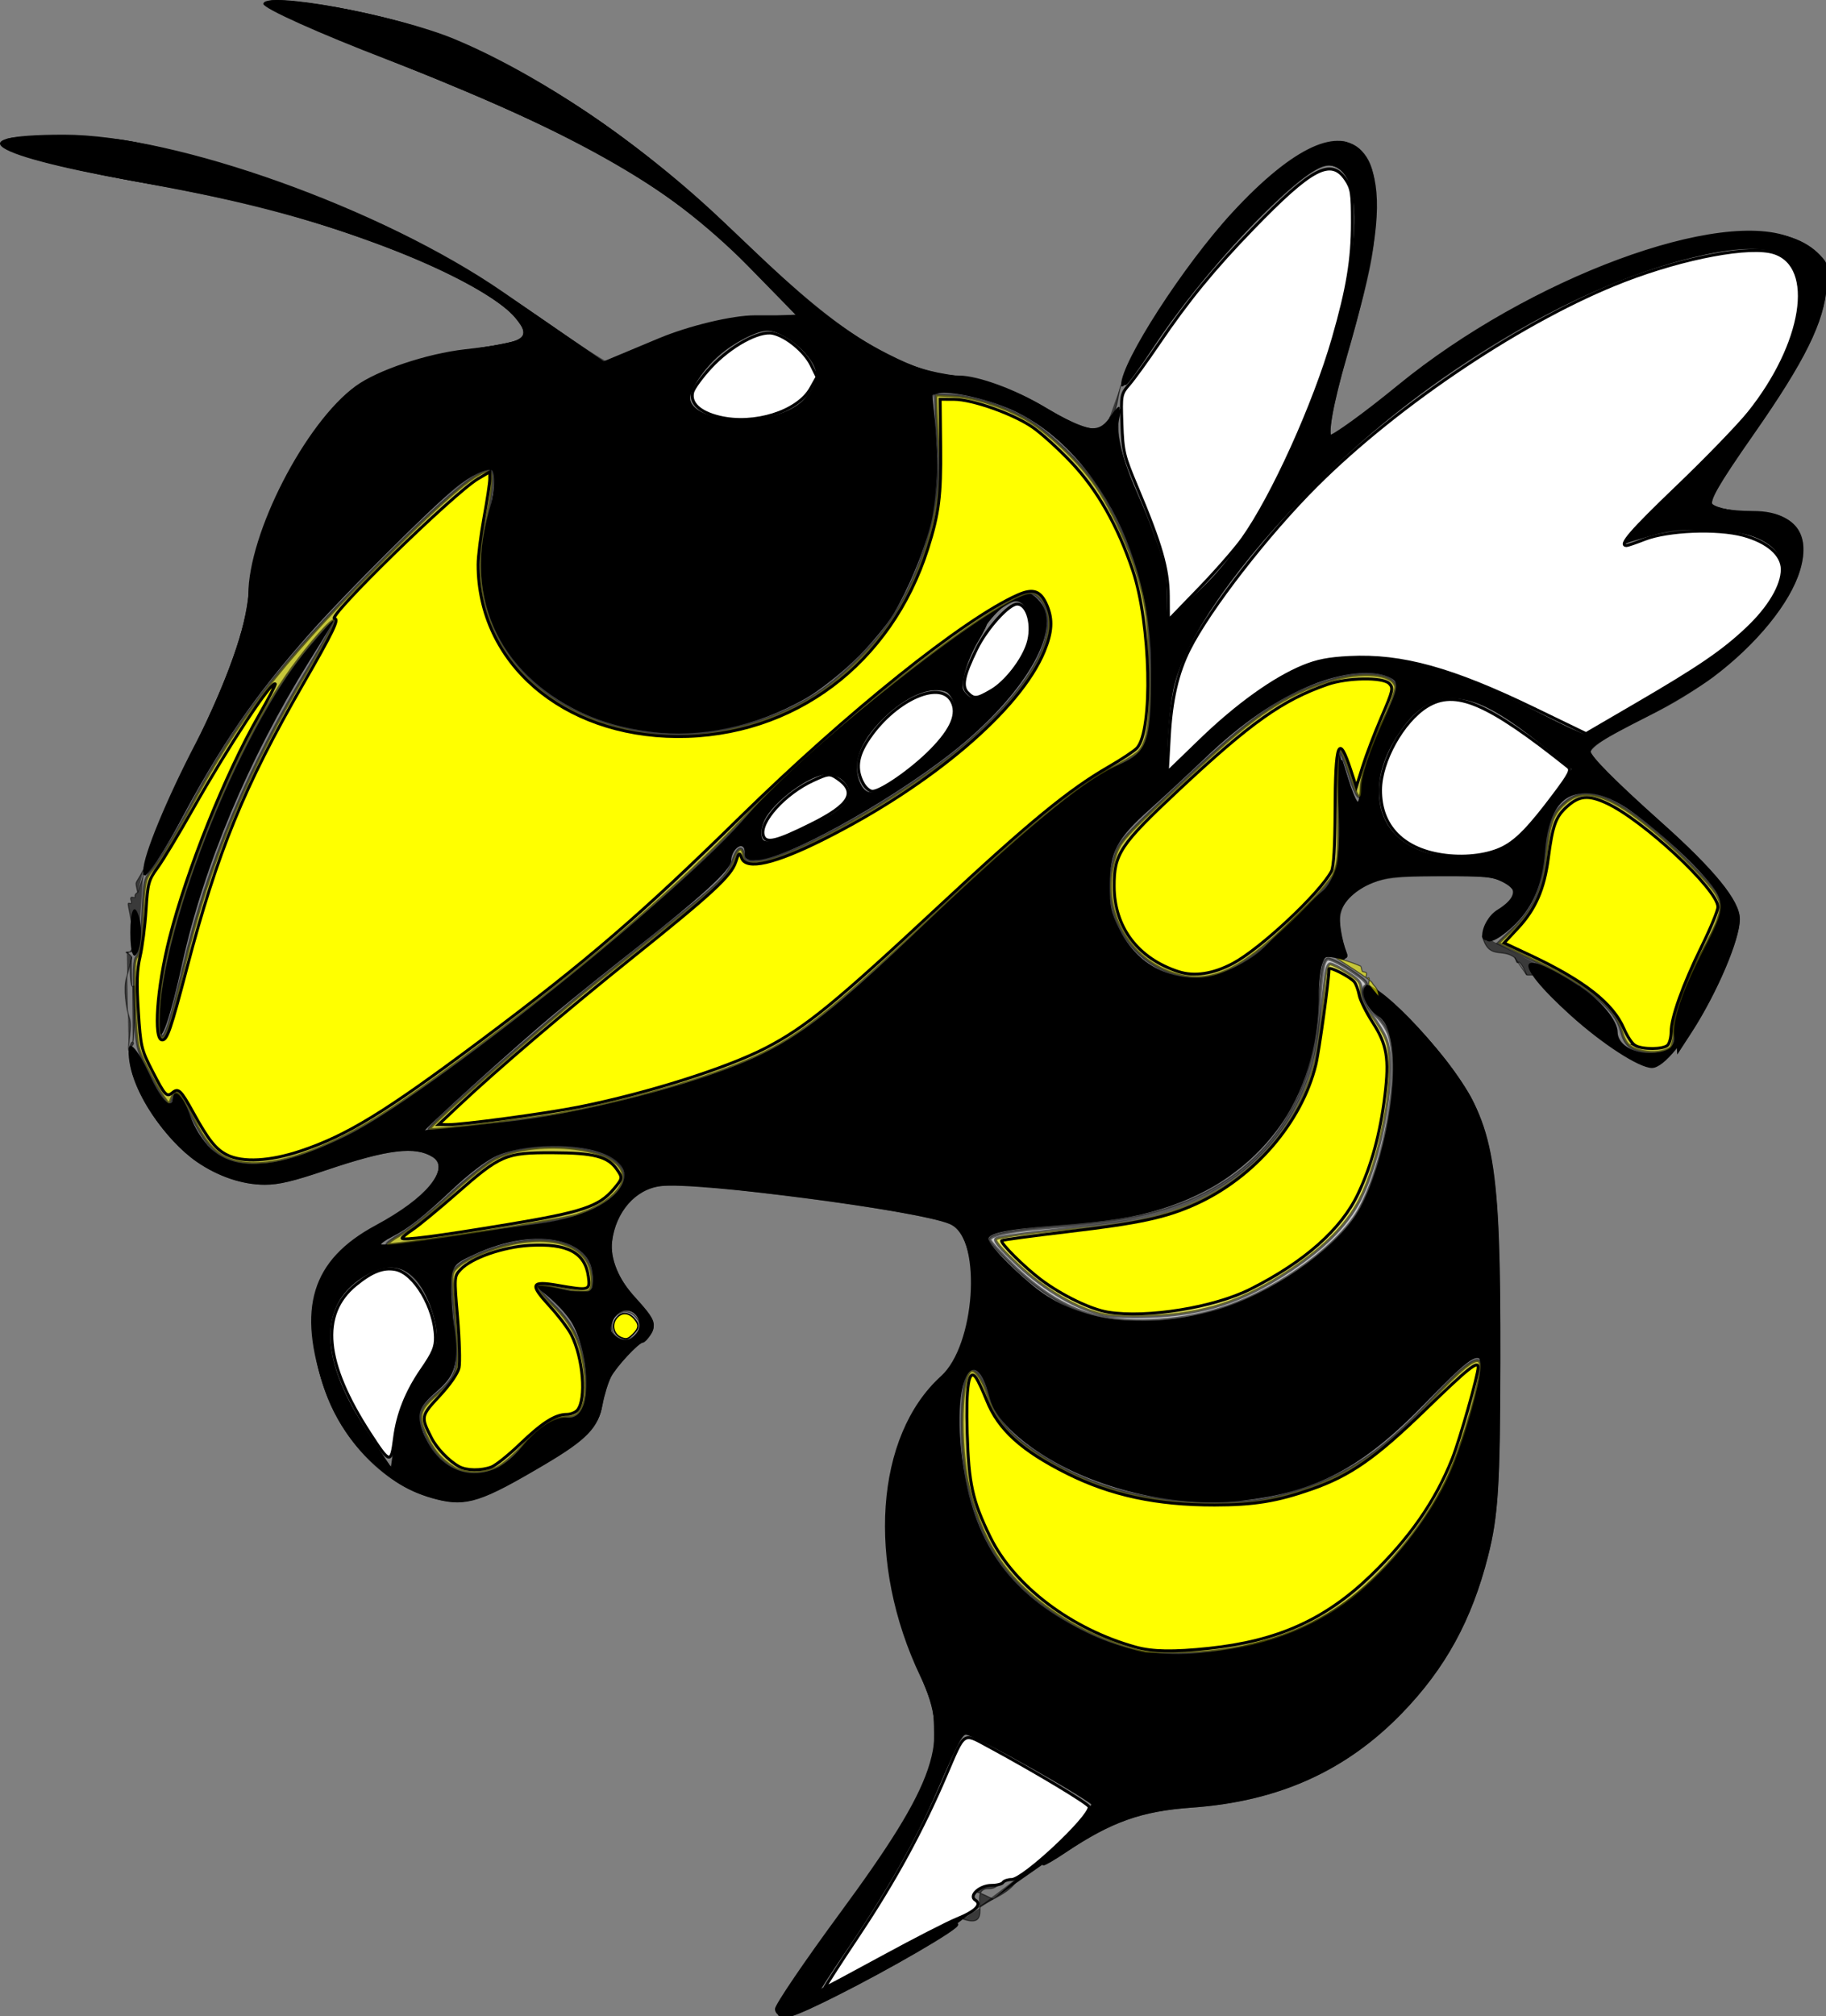 <?xml version="1.0" encoding="UTF-8" standalone="no"?>
<!-- Created with Inkscape (http://www.inkscape.org/) -->

<svg
   width="468.053mm"
   height="516.632mm"
   viewBox="0 0 468.053 516.632"
   version="1.1"
   id="svg5"
   xml:space="preserve"
   inkscape:export-filename="bitmap.svg"
   inkscape:export-xdpi="96"
   inkscape:export-ydpi="96"
   inkscape:version="1.2 (1:1.2.1+202207142221+cd75a1ee6d)"
   sodipodi:docname="Yellow-jack-100.svg"
   xmlns:inkscape="http://www.inkscape.org/namespaces/inkscape"
   xmlns:sodipodi="http://sodipodi.sourceforge.net/DTD/sodipodi-0.dtd"
   xmlns="http://www.w3.org/2000/svg"
   xmlns:svg="http://www.w3.org/2000/svg"><rect x="0" y="0" width="468.053" height="516.632" fill="#808080" stroke="none"/><sodipodi:namedview
     id="namedview7"
     pagecolor="#ffffff"
     bordercolor="#000000"
     borderopacity="0.25"
     inkscape:showpageshadow="2"
     inkscape:pageopacity="0.0"
     inkscape:pagecheckerboard="0"
     inkscape:deskcolor="#d1d1d1"
     inkscape:document-units="mm"
     showgrid="false"
     inkscape:zoom="0.5"
     inkscape:cx="1873"
     inkscape:cy="955"
     inkscape:window-width="2560"
     inkscape:window-height="1016"
     inkscape:window-x="462"
     inkscape:window-y="795"
     inkscape:window-maximized="1"
     inkscape:current-layer="layer1" /><defs
     id="defs2" /><g
     inkscape:label="Layer 1"
     inkscape:groupmode="layer"
     id="layer1"
     transform="translate(154.853,107.547)"><path
       style="fill:#000000;stroke-width:3.857"
       d="m 43.792,407.167 c 0,-1.055 7.511,-12.119 16.689,-24.587 24.761,-33.636 28.368,-44.261 20.573,-60.608 -13.86,-29.064 -11.611,-61.627 5.311,-76.942 8.675,-7.85 10.526,-34.196 2.748,-39.086 -2.651,-1.667 -21.31,-5.052 -41.463,-7.522 -32.308,-3.959 -37.212,-3.769 -41.463,1.612 -6.627,8.389 -6.04,16.173 1.877,24.922 6.377,7.046 6.336,7.667 -0.851,12.924 -4.154,3.037 -7.602,9.004 -7.664,13.261 -0.102,7.183 -4.703,10.995 -28.454,23.587 -14.108,7.479 -35.611,-5.609 -42.646,-25.956 -7.289,-21.082 -3.494,-33.496 12.946,-42.349 26.989,-14.534 18.237,-26.366 -11.19,-15.128 -14.747,5.632 -19.216,5.9 -29.232,1.751 -11.356,-4.704 -23.221,-21.096 -22.857,-31.583 0.095,-2.756 2.558,0.194 5.472,6.559 2.914,6.364 5.575,8.967 5.916,5.785 0.341,-3.183 2.301,-1.193 4.36,4.421 5.391,14.714 17.473,16.316 40.005,5.302 20.882,-10.207 86.312,-62.522 102.999,-82.355 14.913,-17.724 68.238,-59.21 72.623,-56.499 7.798,4.82 3.17,17.836 -11.587,32.593 -16.746,16.745 -61.824,41.71 -61.824,34.238 0,-2.505 -1.013,-3.543 -2.25,-2.305 -1.238,1.238 -2.038,3.353 -1.779,4.702 0.258,1.349 -9.577,10.068 -21.856,19.375 -12.279,9.308 -30.137,24.101 -39.683,32.873 l -17.357,15.949 22.212,-2.256 c 12.216,-1.241 33.912,-6.082 48.212,-10.757 22.773,-7.446 30.332,-12.684 60.875,-42.18 19.182,-18.523 39.575,-35.465 45.32,-37.649 9.629,-3.66 10.445,-5.651 10.445,-25.434 0,-34.443 -19.679,-64.625 -45.505,-69.79 -11.991,-2.398 -12.284,-2.14 -10.082,8.874 3.452,17.259 -5.354,43.619 -19.199,57.463 -40.6,40.599 -109.551,14.018 -95.025,-36.632 5.38,-18.761 -2.043,-14.85 -34.222,18.028 -18.919,19.332 -33.718,38.823 -41.728,54.962 -6.827,13.755 -12.468,22.097 -12.536,18.539 -0.065,-3.558 5.949,-18.126 13.375,-32.368 7.424,-14.245 13.499,-31.359 13.499,-38.034 0,-15.742 14.578,-44.077 27.523,-53.501 5.591,-4.07 18.197,-8.305 28.013,-9.412 15.498,-1.746 17.207,-2.793 12.977,-7.94 -9.31,-11.33 -52.449,-27.495 -90.262,-33.823 -43.595,-7.294 -55.032,-13.231 -25.491,-13.231 28.639,0 81.532,18.932 112.453,40.251 l 25.864,17.834 14.121,-5.901 c 7.767,-3.245 18.87,-5.9 24.671,-5.9 h 10.549 l -14.82,-15.178 c -17.096,-17.508 -44.761,-32.987 -89.92,-50.314 -17.501,-6.715 -31.82,-13.147 -31.82,-14.295 0,-3.501 34.123,2.794 49.128,9.063 23.632,9.875 52.55,30.086 73.515,51.385 21.667,22.011 42.092,34.759 55.73,34.782 4.781,0.002 14.586,3.607 21.788,7.998 10.565,6.441 13.792,6.999 16.685,2.878 2.826,-4.018 3.232,-3.873 1.904,0.68 -0.928,3.183 1.543,12.224 5.491,20.096 3.949,7.871 7.179,18.153 7.179,22.851 v 8.541 l 9.138,-8.585 c 27.541,-25.874 51.715,-108.471 31.745,-108.471 -6.09,0 -34.254,29.388 -44.354,46.284 -4.439,7.425 -8.078,11.969 -8.085,10.098 -0.005,-5.801 16.038,-30.676 28.554,-44.22 31.898,-34.517 45.966,-18.512 29.691,33.779 -4.021,12.917 -6.368,23.484 -5.218,23.484 1.15,0 9.212,-5.828 17.916,-12.954 33.578,-27.488 83.162,-45.869 101.365,-37.575 8.426,3.838 9.525,6.236 7.496,16.377 -1.307,6.533 -8.456,20.161 -15.885,30.282 -7.43,10.121 -13.509,19.471 -13.509,20.779 0,1.307 5.207,2.376 11.571,2.376 26.449,0 7.287,36.609 -27.334,52.221 -8.299,3.744 -15.091,7.846 -15.091,9.113 0.001,1.268 8.679,9.779 19.285,18.913 10.605,9.133 19.283,19.433 19.283,22.889 0,11.043 -15.9,39.574 -22.054,39.574 -3.265,0 -12.662,-6.076 -20.881,-13.5 -15.492,-13.997 -14.024,-18.145 2.573,-7.271 5.228,3.426 9.507,8.633 9.507,11.571 0,2.938 3.616,5.343 8.035,5.343 4.799,0 7.324,-1.943 6.27,-4.822 -0.971,-2.652 1.788,-11.296 6.131,-19.208 7.799,-14.206 7.804,-14.491 0.48,-22.594 -4.079,-4.514 -12.251,-11.652 -18.159,-15.865 -13.002,-9.268 -22.042,-4.256 -22.042,12.221 0,5.776 -3.472,13.642 -7.714,17.482 -4.243,3.84 -7.714,5.079 -7.714,2.754 0,-2.325 1.736,-5.3 3.857,-6.611 8.963,-5.539 2.6,-9.643 -14.956,-9.643 -20.445,0 -29.289,6.203 -24.954,17.501 1.82,4.742 1.237,6.033 -1.862,4.118 -3.066,-1.895 -4.512,0.965 -4.512,8.932 0,35.632 -23.326,57.354 -63.511,59.141 -11.731,0.522 -21.332,2.096 -21.336,3.499 -10e-4,1.402 5.334,7.043 11.861,12.535 20.003,16.832 57.774,9.996 80.381,-14.547 10.419,-11.312 16.363,-49.388 8.471,-54.267 -2.362,-1.459 -4.293,-4.589 -4.293,-6.955 0,-5.911 18.117,11.598 27.188,26.277 7.189,11.633 9.044,35.052 7.609,96.118 -1.179,50.217 -36.124,86.783 -82.938,86.783 -7.23,0 -18.915,4.793 -29.205,11.98 l -17.152,11.98 13.475,-11.683 c 7.411,-6.426 12.618,-12.37 11.571,-13.211 -3.223,-2.588 -31.192,-18.35 -32.562,-18.35 -0.709,0 -4.163,7.183 -7.676,15.963 -3.513,8.779 -11.835,23.88 -18.493,33.557 l -12.105,17.594 22.894,-12.511 c 12.592,-6.881 19.424,-9.694 15.181,-6.251 -7.717,6.263 -42.278,24.93 -46.155,24.93 -1.13,0 -2.059,-0.863 -2.059,-1.918 z M 172.166,311.877 c 19.864,-5.952 39.203,-25.941 46.873,-48.453 9.431,-27.678 7.259,-30.382 -9.298,-11.573 -17.602,19.997 -40.345,28.052 -67.645,23.958 -20.108,-3.015 -40.576,-14.876 -43.237,-25.055 -4.123,-15.767 -9.731,-7.192 -7.882,12.052 2.166,22.548 11.115,36.431 30.02,46.569 15.474,8.299 29.528,8.986 51.169,2.502 z M -20.553,262.356 c 3.034,-4.332 7.877,-7.369 10.76,-6.75 8.441,1.814 6.266,-22.937 -2.598,-29.56 -7.138,-5.333 -7.069,-5.473 1.611,-3.283 7.396,1.866 8.811,0.942 7.675,-5.013 -1.667,-8.738 -13.314,-11.076 -27.781,-5.575 -9.553,3.632 -10.294,5.283 -7.96,17.729 1.997,10.644 1.061,14.831 -4.165,18.653 -5.553,4.06 -5.951,6.404 -2.26,13.302 5.643,10.543 17.513,10.782 24.717,0.496 z m -25.832,-19.547 c 4.191,-4.696 4.6,-8.693 1.672,-16.392 -4.424,-11.636 -12.229,-13.035 -21.422,-3.842 -7.195,7.195 -5.327,20.572 5.04,36.087 l 6.443,9.642 1.362,-9.642 c 0.749,-5.303 3.856,-12.437 6.905,-15.853 z M 9.081,231.663 c 0,-2.122 -1.735,-3.857 -3.857,-3.857 -2.121,0 -3.857,1.736 -3.857,3.857 0,2.121 1.735,3.857 3.857,3.857 2.122,0 3.857,-1.735 3.857,-3.857 z M -17.187,206.054 c 27.678,-3.561 30.633,-20.675 3.571,-20.675 -10.699,0 -16.993,2.653 -23.879,10.064 -5.143,5.536 -12.822,11.637 -17.065,13.557 -5.707,2.584 -4.202,2.958 5.786,1.437 7.425,-1.131 21.639,-3.103 31.587,-4.383 z M 170.111,134.273 c 4.479,-4.773 10.667,-10.73 13.751,-13.236 3.894,-3.166 5.202,-10.242 4.276,-23.143 -1.096,-15.288 -0.756,-16.532 1.916,-7.013 2.263,8.056 3.395,9.228 3.73,3.857 0.266,-4.243 2.89,-12.332 5.835,-17.977 4.793,-9.188 4.646,-10.449 -1.406,-12.032 -9.546,-2.496 -29.82,6.819 -42.137,19.358 -5.755,5.858 -14.279,13.671 -18.944,17.362 -16.673,13.191 -6.743,41.5 14.56,41.5 5.674,0 13.924,-3.887 18.419,-8.678 z m 69.606,-33.515 8.382,-11.336 -9.902,-7.789 c -16.386,-12.889 -25.255,-14.043 -33.134,-4.313 -13.985,17.271 -6.801,34.776 14.27,34.776 8.809,0 14.233,-3.018 20.384,-11.336 z m -186.463,3.003 c 10.504,-4.787 12.332,-8.945 5.725,-13.03 -4.235,-2.616 -19.044,8.465 -19.044,14.247 0,4.27 1.596,4.125 13.318,-1.217 z m 34.595,-23.71 c 2.65,-4.201 2.696,-7.604 0.133,-10.164 -6.088,-6.088 -26.864,12.255 -23.578,20.816 2.352,6.128 3.502,6.259 11.043,1.252 4.63,-3.075 10.211,-8.431 12.402,-11.904 z m 94.008,-17.872 c 13.522,-3.878 32.721,0.134 55.091,11.519 l 13.805,7.024 18.979,-10.865 c 23.127,-13.24 33.594,-24.307 31.822,-33.651 -1.635,-8.624 -25.443,-11.656 -38.712,-4.93 -4.864,2.465 0.315,-3.684 11.508,-13.664 22.117,-19.72 31.719,-34.766 31.719,-49.703 0,-13.527 -10.186,-15.369 -37.68,-6.811 -32.005,9.962 -74.562,39.173 -97.868,67.177 -20.817,25.014 -26.446,36.092 -26.446,52.043 v 10.148 l 12.786,-12.392 c 7.032,-6.816 18.28,-13.968 24.996,-15.894 z m -72.495,-8.538 c 0,-3.913 -1.695,-7.116 -3.768,-7.116 -5.795,0 -16.52,18.399 -13.538,23.224 3.648,5.9 17.306,-6.81 17.306,-16.108 z M 51.508,-5.543 c 3.832,-4.616 3.832,-6.955 0,-11.571 -2.641,-3.182 -7,-5.786 -9.687,-5.786 -8.095,0 -22.621,13.813 -19.625,18.661 3.961,6.412 23.634,5.537 29.312,-1.304 z M -113.956,156.297 c -1.111,-22.57 20.148,-76.843 38.464,-98.2 8.242,-9.609 8.241,-9.595 -0.138,3.858 -15.426,24.756 -27.052,52.444 -32.52,77.451 -2.979,13.618 -5.59,21.219 -5.803,16.892 z m -7.492,-24.917 c 0,-5.304 0.875,-7.473 1.945,-4.821 1.072,2.652 1.072,6.991 0,9.641 -1.069,2.653 -1.945,0.483 -1.945,-4.82 z"
       id="path339" /><path
       style="opacity:0.55;fill:#000000;stroke:#000000;stroke-width:0.265"
       d="m 742.873,111.736 c 1.716,-1.111 1.716,-1.111 0,0 z"
       id="path577" /><path
       style="opacity:0.55;fill:#f9f9f9;stroke:#000000;stroke-width:4.764"
       d=""
       id="path759"
       transform="matrix(0.265,0,0,0.265,8.062,52.849)" /><path
       style="opacity:0.55;fill:#ffffff;stroke:#000000;stroke-width:4.764"
       d=""
       id="path846"
       transform="matrix(0.265,0,0,0.265,8.062,52.849)" /><path
       style="opacity:0.55;fill:#ffffff;stroke:#000000;stroke-width:4.764"
       d=""
       id="path848"
       transform="matrix(0.265,0,0,0.265,8.062,52.849)" /><path
       style="opacity:0.55;fill:#ffffff;stroke:#000000;stroke-width:0.501"
       d="m 3092.75,678.713 c -21.421,-2.372 -32.528,-7.282 -46.858,-20.717 -12.137,-11.378 -19.148,-24.412 -20.654,-38.394 -1.633,-15.172 4.295,-33.707 17.585,-54.984 13.573,-21.728 27.16,-33.874 42.426,-37.927 6.185,-1.642 15.364,-1.553 22.101,0.215 12.878,3.38 29.126,11.787 51.4,26.594 5.912,3.931 14.726,10.151 19.585,13.823 8.779,6.634 33.922,27.304 33.908,27.877 -0.013,0.536 -27.599,37.163 -32.993,43.805 -6.103,7.515 -17.213,19.12 -22.25,23.241 -10.64,8.705 -20.741,13.416 -33.75,15.74 -5.64,1.008 -24.009,1.446 -30.5,0.727 z M 3116,674.484 c 22.289,-1.421 38.272,-11.555 59.911,-37.984 3.725,-4.55 20.504,-26.649 28.736,-37.846 l 2.092,-2.846 -7.619,-6.432 c -28.097,-23.72 -53.005,-40.743 -75.612,-51.675 -13.398,-6.479 -20.469,-8.313 -30.143,-7.817 -6.187,0.317 -10.515,1.503 -16.114,4.416 -10.883,5.661 -21.939,17.678 -32.615,35.45 -6.921,11.522 -11.252,21.399 -13.743,31.34 -1.206,4.814 -1.354,6.32 -1.339,13.66 0.015,7.514 0.137,8.651 1.376,12.75 1.847,6.112 5.16,12.643 9.012,17.762 6.452,8.575 18.141,18.483 27.06,22.937 6.544,3.268 18.742,5.823 31.25,6.545 6.132,0.354 8.717,0.316 17.75,-0.26 z"
       id="path857"
       transform="matrix(0.265,0,0,0.265,8.062,52.849)" /><path
       style="opacity:0.55;fill:#000000;stroke:#000000;stroke-width:0.265"
       d="m -118.076,115.269 c 0.678,0.002 -1.383,5.812 -1.487,5.863 -1.041,0.506 -0.545,1.247 -0.69,1.287 -0.326,0.09 -0.779,-0.242 -1.015,0 -0.351,0.36 0.418,1.228 0,1.507 -0.193,0.129 -0.515,-0.144 -0.697,0 -0.219,0.174 0.91,4.358 0.91,6.197 0,1.387 0.578,4.341 0,5.538 -0.679,1.405 -2.015,0.811 -1.292,0.744 0.946,-0.088 1.895,-0.136 2.843,-0.204"
       id="path1059" /><path
       style="opacity:0.55;fill:#000000;stroke:#000000;stroke-width:0.265"
       d="m -121.883,161.463 c 0.352,-0.654 1.709,-1.609 1.055,-1.961 -0.654,-0.352 -0.9,2.687 -1.055,1.961 -0.228,-1.065 0.901,-6.077 0.229,-8.07 -0.824,-2.443 -1.633,-7.748 -0.762,-10.454 0.119,-0.37 1.389,-5.175 1.365,-5.213 -0.332,-0.52 -0.863,-0.881 -1.294,-1.322"
       id="path1061" /><path
       style="opacity:0.55;fill:#000000;stroke:#000000;stroke-width:0.265"
       d="m 225.073,132.206 c 1.711,6.341 5.012,3.036 8.331,5.61 0.288,0.223 0.336,0.974 0.598,1.24 0.157,0.159 0.507,-0.153 0.67,0 0.76,0.717 1.351,2.113 1.779,3.152 0.089,0.217 2.75,-0.069 3.007,0 3.624,0.976 7.214,2.077 10.821,3.116"
       id="path1063" /><path
       style="opacity:0.55;fill:#000000;stroke:#000000;stroke-width:0.265"
       d="m 233.404,137.816 3.047,4.392"
       id="path1065" /><path
       style="opacity:0.55;fill:#000000;stroke:#000000;stroke-width:0.265"
       d="m 132.519,-8.945 c -1.181,3.535 -0.662,6.486 -3.018,8.507"
       id="path1067" /><path
       style="opacity:0.55;fill:#000000;stroke:#000000;stroke-width:0.265"
       d="m 92.006,384.155 c 5.648,-5.38 11.772,-5.491 14.452,-10.95"
       id="path1069" /><path
       style="opacity:0.55;fill:#000000;stroke:#000000;stroke-width:0.265"
       d="m -120.828,159.502 c 0.35,-0.687 0.721,-14.228 0.529,-14.347 -0.19,-0.118 -0.52,0.166 -0.671,0 -0.624,-0.688 -0.707,-6.931 -0.082,-7.429"
       id="path1071" /><path
       style="opacity:0.55;fill:#000000;stroke:#000000;stroke-width:0.265"
       d="m -118.076,115.269 c -2.216,4.39 -2.157,2.375 -1.487,5.863"
       id="path1073" /><path
       style="opacity:0.55;fill:#000000;stroke:#000000;stroke-width:0.265"
       d="m 92.006,384.155 c 7.36,2.576 2.548,-5.749 5.032,-7.401 0.967,-0.643 1.629,-0.174 2.801,-0.563 0.888,-0.295 3.763,-2.768 4.546,-2.768 0.618,0 -2.263,0.8 -2.35,0.868 -0.143,0.111 0.145,0.434 0,0.542 -1.254,0.934 -4.198,-0.037 -5.493,0.686 -1.078,0.602 -1,1.392 -1.276,1.659 -0.232,0.225 -0.705,-0.187 -0.968,0 -0.26,0.184 0.376,0.824 0.663,0.688 0.256,-0.122 0.326,-0.669 0.601,-0.601 1.463,0.363 2.772,1.188 4.157,1.781"
       id="path1075" /><path
       style="opacity:0.55;fill:#ffff00;stroke:#000000;stroke-width:2.833"
       d="m 234.319,1124.21 c -20.79,-2.89 -33.029,-13.714 -46.732,-41.327 -12.983,-26.163 -17.868,-30.82 -21.638,-20.628 -2.321,6.274 -2.369,6.263 -8.054,-1.884 -3.146,-4.508 -10.244,-17.106 -15.773,-27.995 -9.836,-19.37 -10.089,-20.709 -11.67,-61.792 -1.258,-32.704 -0.791,-42.818 2.114,-45.723 2.487,-2.487 4.292,-15.615 5.415,-39.383 1.665,-35.244 1.792,-35.778 11.048,-46.616 5.15,-6.03 20.182,-31.048 33.405,-55.594 47.947,-89.008 86.394,-138.99 179.112,-232.854 70.713,-71.586 104.503,-99.805 113.129,-94.474 3.184,1.968 1.039,24.303 -4.835,50.348 -23.305,103.341 43.658,188.004 160.356,202.743 49.029,6.193 107.244,-6.681 153.132,-33.863 29.98,-17.759 66.745,-54.454 84.354,-84.193 28.042,-47.36 43.849,-107.875 40.223,-153.983 -1.163,-14.779 -2.27,-33.234 -2.46,-41.012 l -0.347,-14.142 16.651,0.767 c 21.19,0.976 54.158,12.005 74.786,25.018 20.629,13.014 48.786,40.386 63.314,61.55 16.985,24.743 35.521,65.933 43.714,97.143 5.95,22.667 7.516,36.333 8.682,75.775 1.597,54.044 -1.378,76.359 -11.4,85.525 -3.433,3.14 -14.168,9.595 -23.856,14.345 -32.94,16.151 -85.349,59.605 -183.204,151.9 -93.885,88.551 -125.012,112.388 -173.418,132.803 -42.802,18.052 -109.806,37.063 -174.479,49.506 -27.694,5.328 -129.014,17.588 -130.812,15.828 -2.077,-2.034 112.35,-102.956 159.205,-140.417 10.829,-8.658 41.327,-33.013 67.773,-54.122 55.473,-44.28 61.995,-50.65 67.02,-65.467 4.24,-12.5 8.916,-14.795 10.294,-5.052 0.884,6.251 1.923,6.613 15.704,5.471 26.239,-2.176 103.712,-43.159 166.845,-88.26 81.924,-58.526 126.302,-124.362 107.864,-160.018 -2.316,-4.479 -6.807,-8.968 -9.979,-9.975 -11.722,-3.72 -69.41,34 -147.098,96.182 -56.56,45.272 -92.978,78.369 -134.393,122.139 -59.064,62.423 -143.69,135.329 -250.205,215.555 -68.163,51.339 -104.481,75.614 -137.288,91.764 -41.315,20.337 -71.287,27.921 -96.498,24.416 z M 163.741,989.242 c 2.414,-7.389 8.786,-31.939 14.158,-54.554 23.885,-100.54 61.403,-190.256 121.007,-289.359 13.886,-23.088 24.808,-43.295 24.272,-44.904 -1.081,-3.243 -23.302,21.782 -40.729,45.87 -59.66,82.462 -123.181,246.164 -127.586,328.805 -1.645,30.865 1.682,36.165 8.878,14.142 z"
       id="path1077"
       transform="matrix(0.265,0,0,0.265,-154.853,-107.547)" /><path
       style="opacity:0.55;fill:#ffff00;stroke:#000000;stroke-width:2.833"
       d="m 1138.302,942.402 c -47.267,-13.281 -74.599,-63.243 -60.751,-111.047 5.404,-18.656 5.227,-18.462 82.13,-90.073 54.177,-50.449 84.267,-70.222 126.844,-83.35 31.188,-9.617 61.045,-6.758 63.518,6.082 0.513,2.666 -4.75,17.271 -11.698,32.456 -13.98,30.555 -21.713,54.17 -21.713,66.305 0,13.908 -4.444,8.664 -11.368,-13.416 -3.689,-11.763 -7.749,-22.032 -9.023,-22.819 -1.273,-0.787 -1.996,23.157 -1.606,53.208 0.643,49.6 0.191,55.707 -4.91,66.23 -3.333,6.876 -20.258,25.62 -41.601,46.073 -48.969,46.926 -76.723,59.651 -109.822,50.351 z"
       id="path1079"
       transform="matrix(0.265,0,0,0.265,-154.853,-107.547)" /><path
       style="opacity:0.55;fill:#ffff00;stroke:#000000;stroke-width:2.833"
       d="m 1588.886,1016.621 c -12.662,-2.634 -17.145,-7.056 -20.759,-20.475 -5.61,-20.833 -29.681,-40.695 -77.556,-63.993 l -41.448,-20.171 14.053,-13.342 c 19.96,-18.951 28.63,-37.853 31.884,-69.511 3.438,-33.441 6.467,-42.09 18.419,-52.584 12.225,-10.733 25.094,-11.279 44.984,-1.909 21.861,10.299 58.122,40.561 89.803,74.947 21.259,23.074 21.278,27.48 0.291,67.49 -19.369,36.926 -29.282,64.334 -29.282,80.962 0,6.839 -1.591,13.693 -3.535,15.23 -5.211,4.12 -16.435,5.523 -26.853,3.356 z"
       id="path1081"
       transform="matrix(0.265,0,0,0.265,-154.853,-107.547)" /><path
       style="opacity:0.55;fill:#ffff00;stroke:#000000;stroke-width:2.833"
       d="m 1107.329,1597.7 c -19.717,-3.786 -53.03,-17.01 -72.838,-28.915 -55.377,-33.282 -82.644,-69.658 -97.403,-129.937 -10.055,-41.068 -7.967,-113.729 3.268,-113.729 4.285,0 10.861,10.448 15.448,24.544 6.634,20.389 18.063,35.014 38.917,49.806 51.498,36.526 110.309,54.002 180.49,53.633 31.455,-0.165 43.142,-1.487 66.32,-7.502 54.915,-14.252 93.06,-38.61 141.44,-90.32 30.541,-32.642 44.868,-44.058 48.309,-38.491 4.884,7.902 -16.806,84.306 -33.277,117.224 -21.291,42.549 -61.721,90.909 -97.178,116.237 -41.91,29.938 -93.902,46.422 -151.07,47.896 -19.445,0.501 -38.537,0.301 -42.426,-0.446 z"
       id="path1083"
       transform="matrix(0.265,0,0,0.265,-154.853,-107.547)" /><path
       style="opacity:0.55;fill:#ffff00;stroke:#000000;stroke-width:2.833"
       d="m 438.406,1418.822 c -12.377,-7.687 -20.152,-17.047 -26.975,-32.472 -7.803,-17.64 -5.95,-24.062 11.045,-38.291 18.495,-15.485 21.323,-23.189 19.079,-51.975 -0.999,-12.81 -2.584,-32.917 -3.522,-44.681 -1.697,-21.276 -1.66,-21.428 7.014,-28.727 4.796,-4.036 19.265,-10.88 32.152,-15.21 53.876,-18.101 95.511,-4.824 95.547,30.47 0.013,12.963 -3.134,13.817 -30.297,8.222 -11.224,-2.312 -21.241,-3.371 -22.259,-2.353 -1.018,1.018 5.789,9.229 15.127,18.247 19.569,18.897 28.42,38.559 30.935,68.718 2.125,25.476 -3.675,39.601 -16.258,39.601 -14.155,0 -27.323,7.982 -43.11,26.133 -8.068,9.275 -19.406,19.281 -25.197,22.236 -13.437,6.855 -32.316,6.89 -43.281,0.08 z"
       id="path1085"
       transform="matrix(0.265,0,0,0.265,-154.853,-107.547)" /><path
       style="opacity:0.55;fill:#ffff00;stroke:#000000;stroke-width:2.833"
       d="m 388.3,1193.056 c 9.706,-5.742 30.933,-22.871 47.17,-38.065 16.238,-15.194 35.906,-30.859 43.708,-34.813 37.6,-19.053 111.716,-12.208 122.43,11.307 6.671,14.641 -11.675,32.84 -43.897,43.546 -14.012,4.656 -166.623,28.397 -182.88,28.45 -2.298,0.01 3.763,-4.684 13.469,-10.426 z"
       id="path1087"
       transform="matrix(0.265,0,0,0.265,-154.853,-107.547)" /><path
       style="opacity:0.55;fill:#ffff00;stroke:#000000;stroke-width:0.265"
       d="m 187.157,137.571 c 2.257,0.815 4.585,1.455 6.772,2.444 0.09,0.041 0.317,1.232 0.392,1.304 0.261,0.251 0.898,0.11 1.07,0.438 0.2,0.379 -0.316,0.996 0,1.286 0.163,0.15 0.518,-0.166 0.666,0 0.227,0.255 -0.275,1.608 0,1.801 0.425,0.297 2.562,3.189 2.562,3.699 0,0.706 -0.075,-1.429 -0.304,-2.097 -0.378,-1.104 -1.036,-1.396 -1.42,-2.169 -0.451,-0.908 -8.727,-5.935 -9.736,-6.706 z"
       id="path1154" /><path
       style="opacity:0.55;fill:#ffffff;stroke:#000000;stroke-width:2.833"
       d="m 1061.07,1272.555 c -27.128,-6.567 -53.472,-22.341 -79.766,-47.762 -13.135,-12.699 -23.882,-24.444 -23.882,-26.1 0,-4.803 22.602,-9.213 62.959,-12.284 47.739,-3.633 73.629,-7.39 98.584,-14.305 94.415,-26.164 151.234,-96.243 156.861,-193.468 2.216,-38.3 4.046,-49.678 8.247,-51.291 2.098,-0.805 12.031,4.049 22.075,10.786 14.86,9.969 17.563,12.902 14.513,15.751 -5.376,5.022 -0.105,18.416 11.586,29.443 5.698,5.375 10.573,13.609 12.435,21.005 9.255,36.754 -5.162,118.514 -28.775,163.191 -18.284,34.593 -75.977,77.362 -129.37,95.903 -39.524,13.725 -91.009,17.471 -125.468,9.13 z"
       id="path1156"
       transform="matrix(0.265,0,0,0.265,-154.853,-107.547)" /><path
       style="opacity:1;fill:#ffffff;stroke:#000000;stroke-width:2.833"
       d="m 357.736,1385.612 c -44.012,-67.941 -48.476,-114.742 -13.666,-143.267 15.613,-12.793 26.644,-17.081 38.313,-14.892 18.252,3.424 38.177,37.04 38.797,65.457 0.208,9.553 -2.199,15.256 -13.149,31.144 -14.902,21.623 -23.45,43.086 -26.392,66.267 -3.242,25.544 -4.462,25.304 -23.903,-4.708 z"
       id="path1158"
       transform="matrix(0.265,0,0,0.265,-154.853,-107.547)" /><path
       style="opacity:1;fill:#ffffff;stroke:#000000;stroke-width:2.833"
       d="m 1398.657,826.968 c -40.609,-4.855 -63.523,-27.768 -63.295,-63.292 0.176,-27.568 21.755,-66.299 44.91,-80.61 27.438,-16.957 58.435,-3.661 136.368,58.496 3.563,2.842 1.55,6.857 -13.476,26.87 -23.549,31.365 -35.8,44.066 -49.143,50.95 -13.796,7.117 -34.995,10.022 -55.363,7.587 z"
       id="path1160"
       transform="matrix(0.265,0,0,0.265,-154.853,-107.547)" /><path
       style="opacity:1;fill:#ffffff;stroke:#000000;stroke-width:2.833"
       d="m 1131.025,712.106 c 1.952,-35.296 7.997,-61.526 19.404,-84.195 19.614,-38.98 75.746,-111.285 122.85,-158.247 80.149,-79.906 202.761,-161.542 297.677,-198.196 58.719,-22.676 122.524,-34.523 145.35,-26.99 40.479,13.359 28.605,88.033 -24.558,154.449 -9.909,12.38 -41.088,44.597 -69.287,71.594 -45.022,43.103 -56.996,56.985 -49.149,56.979 1.167,-7.9e-4 9.122,-2.726 17.678,-6.057 22.35,-8.7 70.064,-10.63 95.118,-3.848 23.546,6.374 37.818,18.835 37.818,33.019 0,15.685 -12.728,37.093 -33.962,57.124 -23.688,22.346 -46.196,37.704 -108.314,73.905 l -47.524,27.696 -50.057,-24.23 c -79.654,-38.556 -128.145,-51.965 -178.751,-49.431 -20.228,1.013 -31.3,3.166 -44.79,8.71 -28.375,11.661 -64.163,37.336 -99.117,71.108 l -32.301,31.209 z"
       id="path1162"
       transform="matrix(0.265,0,0,0.265,-154.853,-107.547)" /><path
       style="opacity:1;fill:#ffffff;stroke:#000000;stroke-width:2.833"
       d="m 936.15,669.874 c -6.19,-6.19 -4.108,-16.541 8.503,-42.27 9.75,-19.893 31.054,-43.534 39.23,-43.534 10.273,0 15.889,21.142 10.25,38.585 -5.213,16.122 -21.455,36.892 -35.107,44.892 -14.169,8.304 -16.647,8.556 -22.876,2.327 z"
       id="path1164"
       transform="matrix(0.265,0,0,0.265,-154.853,-107.547)" /><path
       style="opacity:1;fill:#ffffff;stroke:#000000;stroke-width:2.833"
       d="m 834.459,756.745 c -6.655,-12.87 -5.304,-24.975 4.493,-40.242 24.667,-38.44 69.653,-59.819 81.448,-38.706 6.712,12.014 0.44,27.168 -19.719,47.642 -18.36,18.647 -48.427,39.65 -56.761,39.65 -2.837,0 -7.081,-3.743 -9.461,-8.345 z"
       id="path1166"
       transform="matrix(0.265,0,0,0.265,-154.853,-107.547)" /><path
       style="opacity:1;fill:#ffffff;stroke:#000000;stroke-width:2.833"
       d="m 738.358,807.954 c -4.143,-13.054 20.976,-40.781 48.262,-53.273 14.459,-6.619 15.891,-6.785 22.316,-2.575 20.598,13.496 13.946,25.67 -24.468,44.784 -33.667,16.752 -43.553,19.124 -46.111,11.064 z"
       id="path1168"
       transform="matrix(0.265,0,0,0.265,-154.853,-107.547)" /><path
       style="opacity:0.55;fill:#ffff00;stroke:#000000;stroke-width:2.833"
       d="m 1067.731,1271.334 c -24.938,-5.199 -56.752,-23.715 -83.093,-48.36 -17.456,-16.331 -23.723,-23.855 -21.079,-25.304 3.959,-2.17 33.853,-6.078 85.787,-11.214 17.112,-1.692 40.659,-5.027 52.326,-7.41 83.056,-16.966 143.93,-69.387 166.612,-143.477 5.284,-17.259 7.202,-30.08 13.277,-88.753 0.937,-9.048 2.899,-14.849 5.023,-14.849 1.917,0 9.462,3.79 16.767,8.423 11.623,7.371 13.282,9.64 13.282,18.168 0,6.887 3.065,13.749 10.453,23.397 5.749,7.508 12.057,18.106 14.018,23.551 9.625,26.726 -2.36,103.838 -23.193,149.233 -12.146,26.465 -34.096,49.568 -69.507,73.157 -45.621,30.39 -83.102,42.798 -135.418,44.829 -17.89,0.695 -38.255,0.069 -45.255,-1.391 z"
       id="path1172"
       transform="matrix(0.265,0,0,0.265,-154.853,-107.547)" /><path
       style="opacity:0.55;fill:#ffffff;stroke:#000000;stroke-width:1.416"
       d="m 598.601,1293.922 c -4.735,-2.569 -6.753,-6.138 -6.753,-11.938 0,-5.97 2.066,-9.432 7.216,-12.096 5.695,-2.945 11.558,-1.552 16.08,3.823 5.098,6.059 4.705,11.667 -1.235,17.607 -5.246,5.247 -9.2,5.919 -15.309,2.604 z"
       id="path1176"
       transform="matrix(0.265,0,0,0.265,-154.853,-107.547)" /><path
       style="opacity:1;fill:#ffffff;stroke:#000000;stroke-width:2.833"
       d="m 695.793,403.252 c -18.914,-4.565 -28.419,-13.446 -25.753,-24.065 0.962,-3.832 8.857,-14.644 17.545,-24.028 19.052,-20.578 46.737,-35.749 59.946,-32.848 12.871,2.827 30.523,17.328 36.98,30.378 l 5.827,11.778 -6.23,11.084 c -12.67,22.543 -54.858,35.776 -88.315,27.702 z"
       id="path1180"
       transform="matrix(0.265,0,0,0.265,-154.853,-107.547)" /><path
       style="opacity:1;fill:#ffffff;stroke:#000000;stroke-width:2.833"
       d="m 831.197,1870.297 c 34.548,-51.894 61.166,-100.72 83.834,-153.78 18.328,-42.9 16.152,-41.378 40.427,-28.285 46.305,24.974 98.131,56.12 98.131,58.974 0,10.404 -63.91,70.058 -75.056,70.058 -3.649,0 -7.421,1.273 -8.383,2.829 -0.961,1.556 -5.93,2.828 -11.042,2.828 -11.404,0 -22.469,10.023 -15.715,14.234 6.731,4.197 0.182,10.856 -17.87,18.173 -8.989,3.643 -41.123,20.116 -71.409,36.606 -30.286,16.49 -55.564,29.982 -56.173,29.982 -0.609,0 14.357,-23.228 33.258,-51.619 z"
       id="path1182"
       transform="matrix(0.265,0,0,0.265,-154.853,-107.547)" /><path
       style="opacity:1;fill:#ffff00;stroke:#000000;stroke-width:2.833"
       d="m 219.711,1116.715 c -10.848,-5.346 -18.197,-14.549 -32.88,-41.18 -11.848,-21.488 -14.284,-23.822 -19.954,-19.117 -5.68,4.714 -7.216,3.066 -19.636,-21.078 -10.554,-20.517 -11.222,-23.379 -13.421,-57.532 -1.781,-27.663 -1.395,-39.85 1.674,-52.912 2.193,-9.334 4.782,-29.582 5.753,-44.997 1.636,-25.971 2.459,-28.978 11.226,-41.012 5.203,-7.142 20.602,-32.714 34.22,-56.827 34.105,-60.388 76.126,-124.204 79.537,-120.792 0.585,0.585 -6.552,14.321 -15.86,30.523 -32.342,56.296 -69.784,149.522 -86.462,215.284 -12.174,48.003 -15.749,98.431 -6.977,98.431 4.798,0 8.176,-9.852 23.893,-69.691 29.485,-112.257 55.3,-175.357 112.077,-273.963 29.152,-50.628 35.444,-63.64 30.775,-63.64 -9.245,0 115.195,-121.392 138.623,-135.228 l 11.461,-6.768 v 6.813 c 0,3.747 -2.546,20.668 -5.657,37.602 -3.111,16.934 -5.657,37.311 -5.657,45.281 0,95.023 81.736,165.674 192.333,166.248 112.746,0.586 207.223,-70.197 242.697,-181.831 10.726,-33.753 12.893,-50.943 12.393,-98.288 l -0.486,-45.962 13.413,0.038 c 17.864,0.05 57.242,14.036 76.114,27.034 8.352,5.752 25.181,21.018 37.398,33.925 25.11,26.526 45.067,61.69 59.47,104.78 17.266,51.657 19.661,154.031 4.008,171.328 -2.567,2.837 -14.966,11.076 -27.553,18.31 -38.116,21.905 -77.191,54.015 -162.893,133.855 -101.52,94.576 -129.875,117.781 -168.291,137.726 -37.959,19.708 -114.502,43.907 -181.019,57.229 -31.573,6.324 -112.87,17.292 -126.768,17.103 l -8.997,-0.122 19.799,-18.665 c 36.231,-34.156 103.855,-91.767 168.257,-143.345 76.443,-61.221 94.854,-78.24 99.336,-91.82 3.119,-9.451 3.528,-9.733 5.678,-3.92 4.442,12.009 32.135,5.693 79.629,-18.16 104.605,-52.536 189.962,-125.253 213.123,-181.564 7.622,-18.53 8.373,-30.687 2.73,-44.191 -6.049,-14.477 -13.231,-17.092 -28.45,-10.36 -51.904,22.96 -165.235,113.736 -268.775,215.285 -96.139,94.29 -147.342,138.331 -250.919,215.825 -92.001,68.832 -128.999,91.499 -173.762,106.456 -29.869,9.98 -55.947,11.404 -71.2,3.888 z"
       id="path1369"
       transform="matrix(0.265,0,0,0.265,-154.853,-107.547)" /><path
       style="opacity:1;fill:#ffff00;stroke:#000000;stroke-width:2.833"
       d="m 1139.856,939.433 c -39.263,-12.794 -61.996,-42.943 -62.149,-82.419 -0.121,-31.428 5.838,-40.352 61.983,-92.828 70.377,-65.777 100.674,-87.269 144.415,-102.444 19.114,-6.631 53.308,-7.155 59.571,-0.912 4.312,4.298 3.776,6.656 -7.388,32.527 -6.62,15.341 -14.812,36.803 -18.203,47.692 l -6.166,19.799 -5.089,-15.556 c -12.014,-36.729 -15.195,-28.687 -15.455,39.077 -0.129,33.533 -1.357,53.984 -3.484,57.983 -11.37,21.384 -68.753,75.046 -95.329,89.147 -19.25,10.214 -37.351,12.939 -52.707,7.935 z"
       id="path1373"
       transform="matrix(0.265,0,0,0.265,-154.853,-107.547)" /><path
       style="opacity:1;fill:#ffff00;stroke:#000000;stroke-width:2.833"
       d="m 1581.586,1010.818 c -2.839,-1.651 -7.688,-8.931 -10.777,-16.177 -10.506,-24.651 -38.696,-46.714 -91.016,-71.232 l -24.929,-11.682 13.106,-14.012 c 17.139,-18.323 25.777,-38.021 29.63,-67.571 4.254,-32.626 7.225,-40.689 18.707,-50.77 11.468,-10.069 20.163,-10.782 37.196,-3.05 35.313,16.03 108.197,83.827 108.197,100.647 0,3.342 -7.108,20.56 -15.796,38.262 -18.13,36.941 -29.459,68.641 -29.459,82.429 0,5.248 -1.527,11.07 -3.394,12.936 -4.17,4.17 -24.43,4.312 -31.466,0.221 z"
       id="path1375"
       transform="matrix(0.265,0,0,0.265,-154.853,-107.547)" /><path
       style="opacity:1;fill:#ffff00;stroke:#000000;stroke-width:2.833"
       d="m 1071.967,1268.732 c -16.537,-2.598 -44.627,-16.154 -64.895,-31.318 -15.907,-11.901 -40.093,-35.932 -38.134,-37.891 0.694,-0.694 29.62,-4.604 64.279,-8.688 69.397,-8.178 94.775,-13.658 123.44,-26.655 56.568,-25.649 102.349,-78.749 116.078,-134.633 3.248,-13.223 12.627,-81.345 12.76,-92.689 0.034,-2.862 20.763,7.752 24.566,12.579 1.622,2.058 3.705,7.745 4.63,12.638 0.925,4.893 6.769,16.766 12.986,26.385 13.94,21.567 16.221,35.096 11.897,70.563 -4.48,36.749 -12.952,67.855 -25.927,95.192 -16.361,34.471 -51.779,65.832 -104.133,92.207 -35.334,17.801 -99.745,28.248 -137.546,22.31 z"
       id="path1377"
       transform="matrix(0.265,0,0,0.265,-154.853,-107.547)" /><path
       style="opacity:1;fill:#ffff00;stroke:#000000;stroke-width:2.833"
       d="m 1098.691,1592.586 c -62.284,-17.191 -117.669,-59.094 -140.945,-106.636 -17.029,-34.781 -20.71,-51.393 -22.169,-100.021 -1.381,-46.041 1.578,-64.166 8.735,-53.506 2.002,2.982 6.512,12.634 10.022,21.448 11.286,28.342 33.789,48.779 78.042,70.875 42.135,21.038 86.479,30.508 142.499,30.431 38.412,-0.053 60.295,-3.623 93.675,-15.285 37.599,-13.136 62.069,-30.236 110.605,-77.297 41.127,-39.877 50.616,-47.469 50.616,-40.496 0,7.405 -17.67,69.686 -25.02,88.19 -16.383,41.242 -41.254,76.929 -78.913,113.233 -44.208,42.617 -90.196,63.237 -156.64,70.235 -34.144,3.596 -54.457,3.259 -70.506,-1.171 z"
       id="path1379"
       transform="matrix(0.265,0,0,0.265,-154.853,-107.547)" /><path
       style="opacity:1;fill:#ffff00;stroke:#000000;stroke-width:2.833"
       d="m 444.063,1417.992 c -9.884,-5.453 -21.566,-17.595 -26.766,-27.82 -10.369,-20.387 -10.253,-20.982 7.908,-40.503 9.932,-10.676 17.632,-21.794 18.811,-27.161 1.098,-4.998 0.468,-26.912 -1.4,-48.697 -3.37,-39.307 -3.348,-39.662 2.899,-46.312 10.564,-11.245 40.878,-21.84 66.785,-23.342 36.595,-2.122 53.706,6.965 56.82,30.174 1.811,13.505 0.947,13.751 -29.598,8.432 -25.953,-4.519 -27.355,-1.167 -8.215,19.651 8.625,9.382 18.178,21.95 21.228,27.93 11.541,22.622 14.806,62.447 5.99,73.069 -1.886,2.272 -6.518,4.132 -10.294,4.132 -11.135,0 -23.696,7.954 -45.098,28.558 -11.071,10.658 -23.564,20.684 -27.761,22.28 -9.858,3.748 -24.127,3.57 -31.306,-0.391 z"
       id="path1381"
       transform="matrix(0.265,0,0,0.265,-154.853,-107.547)" /><path
       style="opacity:1;fill:#ffff00;stroke:#000000;stroke-width:2.833"
       d="m 388.909,1197.191 c 0,-0.786 4.773,-4.644 10.607,-8.573 5.834,-3.929 24.534,-19.347 41.557,-34.261 43.341,-37.974 47.899,-39.914 93.501,-39.796 39.779,0.103 53.365,3.604 62.036,15.984 5.792,8.269 5.713,8.768 -3.008,19.133 -14.183,16.856 -30.366,22.27 -102.249,34.21 -68.656,11.404 -102.443,15.791 -102.443,13.303 z"
       id="path1383"
       transform="matrix(0.265,0,0,0.265,-154.853,-107.547)" /><path
       style="opacity:0.55;fill:#000000;stroke:#000000;stroke-width:2.833"
       d="m 753.776,1945.83 c 0,-5.23 14.775,-27.355 65.672,-98.342 43.238,-60.305 65.487,-96.227 77.405,-124.976 7.182,-17.324 8.18,-23.157 7.988,-46.669 -0.21,-25.749 -0.82,-28.287 -14.61,-60.823 -7.915,-18.674 -17.042,-44.074 -20.282,-56.444 -22.377,-85.434 -9.196,-167.582 34.609,-215.684 18.274,-20.067 22.419,-26.588 28.379,-44.644 11.439,-34.661 10.881,-85.476 -1.154,-104.948 -4.573,-7.399 -9.24,-10.522 -20.545,-13.746 -23.311,-6.649 -74.613,-15.142 -144.735,-23.963 -116.809,-14.694 -135.85,-14.624 -153.143,0.56 -12.456,10.937 -20.668,26.973 -22.731,44.386 -1.998,16.869 6.57,37.364 24.061,57.556 17.138,19.784 18.75,23.629 13.356,31.86 -2.48,3.785 -5.496,6.881 -6.702,6.881 -4.41,0 -26.095,23.117 -31.352,33.421 -2.974,5.829 -6.801,18.14 -8.505,27.357 -4.683,25.334 -17.587,36.782 -80.856,71.732 -38.874,21.474 -53.948,25.138 -78.041,18.966 -49.709,-12.735 -90.285,-54.042 -108.912,-110.875 -7.044,-21.491 -8.209,-29.46 -8.209,-56.158 0,-26.876 0.869,-32.739 6.381,-43.055 10.545,-19.733 22.651,-31.217 51.787,-49.121 15.244,-9.368 32.45,-20.794 38.236,-25.392 22.895,-18.195 30.364,-37.953 17.44,-46.138 -17.401,-11.02 -44.132,-7.808 -104.339,12.536 -31.815,10.75 -45.426,13.991 -58.761,13.991 -21.401,0 -44.563,-7.805 -65.103,-21.938 -29.934,-20.597 -60.625,-66.511 -64.038,-95.802 -1.529,-13.117 -1.381,-13.509 3.066,-8.125 2.57,3.111 8.963,14.097 14.207,24.413 9.615,18.915 16.487,27.913 21.317,27.913 1.445,0 2.626,-1.909 2.626,-4.243 0,-9.784 6.406,-2.915 15.167,16.264 10.891,23.84 27.282,40.406 42.874,43.331 5.662,1.062 19.421,1.297 30.574,0.521 48.487,-3.371 105.831,-34.173 210.595,-113.118 106.404,-80.181 179.955,-143.694 259.404,-223.999 58.696,-59.329 102.121,-97.541 165.463,-145.603 39.567,-30.022 59.378,-43.634 61.058,-41.954 0.695,0.695 -3.154,8.601 -8.554,17.568 -5.4,8.967 -11.351,23.154 -13.224,31.525 -3.05,13.63 -2.87,15.814 1.722,20.889 9.464,10.458 23.229,5.78 42.992,-14.612 14.123,-14.572 23.337,-33.632 23.423,-48.451 0.067,-11.55 -6.094,-26.189 -11.826,-28.1 -1.937,-0.646 -0.551,-1.951 3.081,-2.901 4.736,-1.238 8.514,0.184 13.362,5.033 24.07,24.07 -18.487,93.833 -90.821,148.885 -61.271,46.632 -157.255,98.548 -182.198,98.548 -6.88,0 -8.721,-1.213 -8.721,-5.746 0,-3.16 -1.97,-6.502 -4.379,-7.426 -5.314,-2.039 -12.377,6.493 -12.502,15.103 -0.119,8.201 -31.81,36.706 -103.328,92.94 -31.113,24.464 -69.933,56.021 -86.267,70.128 -44.449,38.387 -110.427,98.869 -109.195,100.1 2.323,2.323 114.013,-11.028 146.748,-17.541 75.31,-14.985 144.91,-36.099 186.198,-56.486 42.133,-20.804 70.856,-43.811 159.265,-127.574 93.738,-88.811 147.451,-133.024 183.361,-150.929 29.828,-14.873 31.586,-18.869 32.843,-74.67 1.113,-49.423 -2.031,-77.89 -12.651,-114.536 -26.926,-92.917 -89.108,-157.838 -164.713,-171.967 -12.992,-2.428 -26.84,-3.606 -30.775,-2.619 -7.053,1.77 -7.128,2.083 -5.298,22.155 4.988,54.726 5.025,60.62 0.551,86.393 -8.808,50.738 -34.077,104.384 -65.134,138.283 -66.467,72.548 -165.584,99.881 -253.618,69.939 -29.417,-10.005 -49.672,-22.641 -72.084,-44.968 -39.651,-39.5 -52.196,-88.53 -37.903,-148.149 6.613,-27.585 7.345,-47.35 1.833,-49.466 -12.695,-4.872 -47.632,23.999 -126.303,104.374 -80.795,82.544 -125.64,141.332 -166.999,218.922 -19.643,36.851 -38.564,67.882 -41.39,67.882 -5.886,0 13.98,-49.507 49.938,-124.451 34.071,-71.009 46.888,-107.567 51.072,-145.664 6.965,-63.434 46.19,-144.269 90.526,-186.558 26.75,-25.516 62.886,-39.305 129.701,-49.495 20.842,-3.179 39.616,-7.207 41.719,-8.953 C 522.856,313.414 470.997,275.541 383.252,241.07 314.211,213.947 239.753,193.765 145.664,176.67 74.274,163.7 31.596,153.623 12.728,145.283 c -11.804,-5.218 -12.317,-5.87 -7.071,-8.986 3.797,-2.255 21.004,-3.293 52.326,-3.154 39.041,0.172 52.455,1.424 82.066,7.66 97.015,20.429 209.31,62.807 292.33,110.318 18.872,10.8 60.315,37.523 92.097,59.385 31.782,21.862 59.245,39.748 61.03,39.748 1.785,0 17.147,-5.86 34.139,-13.023 50.906,-21.459 76.598,-27.919 117.751,-29.611 l 35.946,-1.478 -32.4,-34.159 C 657.196,183.692 582.485,139.074 387.495,60.901 297.585,24.856 258.801,7.531 258.801,3.413 c 0,-3.985 37.026,-0.742 74.636,6.537 54.034,10.458 96.626,24.298 138.91,45.137 86.976,42.865 160.217,96.576 253.201,185.687 87.815,84.157 142.715,118.128 200.762,124.227 23.548,2.474 56.606,14.514 85.31,31.07 39.143,22.577 51.63,24.775 63.183,11.118 l 5.657,-6.687 0.186,14.709 c 0.209,16.518 9.22,46.08 21.584,70.81 16.086,32.172 24.899,64.965 24.899,92.647 0,13.86 1.067,25.201 2.371,25.201 5.276,0 65.211,-65.07 78.157,-84.853 50.268,-76.813 93.828,-193.456 103.556,-277.298 5.461,-47.066 -1.06,-75.236 -18.996,-82.055 -11.743,-4.465 -27.755,5.256 -61.805,37.524 -42.268,40.055 -82.071,87.142 -113.749,134.567 -14.852,22.235 -27.613,39.817 -28.358,39.072 -2.134,-2.134 11.871,-30.979 28.067,-57.806 24.401,-40.418 63.674,-90.562 95.629,-122.101 31.695,-31.282 52.256,-45.555 73.843,-51.259 11.614,-3.069 14.107,-2.842 22.627,2.064 16.291,9.379 20.915,22.877 20.728,60.509 -0.19,38.196 -4.275,59.471 -25.796,134.35 -15.477,53.848 -21.394,86.267 -15.744,86.267 3.612,0 35.307,-22.739 72.815,-52.239 69.838,-54.929 150.879,-99.005 229.103,-124.601 84.967,-27.803 142.158,-27.276 169.79,1.566 7.472,7.799 7.748,9.082 6.196,28.786 -2.754,34.961 -21.964,73.766 -71.118,143.66 -32.434,46.12 -42.929,64.485 -39.06,68.354 4.249,4.249 22.836,7.871 40.78,7.946 37.127,0.156 52.931,17.872 44.89,50.32 -11.918,48.092 -77.442,112.166 -147.775,144.507 -31.303,14.394 -56.03,30.219 -56.03,35.859 0,5.211 25.999,31.294 71.318,71.55 48.209,42.822 72.897,73.418 72.919,90.366 0.025,19.032 -23.993,74.76 -47.57,110.375 l -10.4,15.711 -0.875,-11.934 c -1.26,-17.185 5.469,-37.361 26.338,-78.972 21.17,-42.21 22.475,-50.727 10.325,-67.371 -10.726,-14.693 -49.623,-51.511 -71.742,-67.909 -23.415,-17.358 -37.545,-23.595 -53.632,-23.67 -24.671,-0.116 -37.719,18.615 -40.969,58.815 -2.267,28.033 -9.615,47.606 -24.013,63.964 -11.196,12.719 -26.848,23.37 -29.883,20.335 -0.82,-0.82 -0.669,-4.765 0.335,-8.766 1.824,-7.269 5.213,-11.304 19.761,-23.531 10.758,-9.042 8.925,-17.474 -5.351,-24.612 -9.983,-4.991 -16.971,-5.657 -59.397,-5.657 -53.91,0 -70.338,3.537 -87.852,18.914 -13.861,12.171 -15.511,30.309 -5.201,57.177 1.556,4.055 0.268,4.449 -9.467,2.892 -10.78,-1.724 -11.408,-1.402 -14.478,7.406 -1.765,5.064 -3.22,18.246 -3.231,29.292 -0.043,40.001 -9.716,79.204 -27.637,112.008 -13.709,25.093 -47.319,58.225 -74.165,73.112 -40.043,22.205 -77.787,31.434 -151.468,37.037 -49.917,3.796 -66.321,7.439 -66.321,14.729 0,6.589 36.352,43.099 55.617,55.86 15.64,10.359 39.038,19.452 60.349,23.452 22.772,4.274 76.541,1.07 101.823,-6.067 48.838,-13.788 111.558,-53.529 136.357,-86.4 25.097,-33.265 44.642,-110.823 41.069,-162.962 -1.644,-23.985 -4.158,-30.24 -17.529,-43.611 -9.417,-9.417 -14.085,-19.998 -9.951,-22.554 1.285,-0.794 4.869,1.776 7.965,5.711 3.368,4.282 6.08,5.801 6.753,3.782 1.667,-5.002 43.785,37.847 64.366,65.484 42.444,56.994 48.696,93.865 48.391,285.411 -0.191,120.221 -2.027,149.387 -11.828,187.94 -15.616,61.425 -40.623,107.145 -82.409,150.67 -53.606,55.838 -119.308,85.429 -202.824,91.351 -49.151,3.485 -78.354,13.889 -122.978,43.812 -10.707,7.18 -19.939,12.582 -20.516,12.005 -0.577,-0.577 7.003,-8.118 16.844,-16.758 9.841,-8.64 21.582,-21.033 26.092,-27.54 l 8.199,-11.831 -6.866,-5.179 c -11.269,-8.5 -105.059,-61.322 -117.06,-65.927 -5.211,-2 -10.506,7.564 -33.953,61.322 -19.891,45.606 -47.763,94.434 -84.883,148.702 -16.415,23.999 -29.338,44.142 -28.717,44.763 0.621,0.621 21.927,-10.264 47.347,-24.189 56.877,-31.158 87.42,-46.576 89.044,-44.952 2.855,2.855 -66.868,43.188 -120.305,69.591 -41.329,20.421 -51.214,23.447 -51.214,15.676 z m 460.253,-353.105 c 54.037,-13.584 92.621,-36.514 131.786,-78.323 38.077,-40.645 61.738,-83.802 79.744,-145.444 10.078,-34.503 12.181,-54.444 5.993,-56.819 -7.137,-2.739 -16.732,5.007 -54.757,44.208 -59.767,61.615 -104.601,85.3 -176.558,93.273 -75.295,8.343 -169.001,-19.451 -217.302,-64.454 -11.082,-10.325 -16.442,-18.478 -23.472,-35.702 -10.165,-24.903 -16.255,-31.144 -23.408,-23.99 -10.233,10.233 -12.643,50.952 -5.587,94.395 7.788,47.952 23.5,82.158 51.25,111.574 28.476,30.186 69.087,54.451 109.401,65.365 28.987,7.848 82.519,6.069 122.912,-4.085 z M 486.241,1420.056 c 6.359,-3.787 17.154,-13.462 23.988,-21.501 14.839,-17.455 26.88,-25.329 38.755,-25.344 15.5,-0.02 19.575,-8.025 19.236,-37.793 -0.407,-35.69 -7.717,-54.616 -28.977,-75.014 l -15.858,-15.216 9.837,2.444 c 5.41,1.344 16.838,2.464 25.394,2.488 l 15.556,0.044 0.874,-10.535 c 3.586,-43.248 -54.651,-57.165 -117.041,-27.969 -26.457,12.381 -25.777,9.374 -19.323,85.366 2.149,25.302 -1.296,34.278 -18.445,48.059 -15.799,12.697 -18.93,21.726 -13.282,38.302 5.513,16.18 16.439,30.929 28.245,38.128 13.083,7.978 36.311,7.314 51.043,-1.458 z m -105.807,-0.893 c 0.006,-1.167 1.831,-13.335 4.056,-27.04 4.349,-26.793 14.819,-51.648 30.41,-72.191 8.09,-10.66 9.274,-14.351 9.084,-28.324 -0.397,-29.235 -19.951,-62.291 -39.793,-67.271 -17.464,-4.383 -49.74,15.251 -60.036,36.52 -15.145,31.285 -3.959,73.291 36.128,135.665 14.319,22.281 20.119,28.797 20.15,22.641 z m 237.478,-127.8 c 6.218,-11.618 -0.42,-25.642 -12.137,-25.642 -12.779,0 -21.428,18.945 -12.654,27.719 5.527,5.527 21.434,4.194 24.791,-2.077 z m -157.717,-96.481 c 87.739,-12.29 110.888,-17.803 128.586,-30.624 43.744,-31.688 -10e-4,-64.726 -74.917,-56.581 -29.526,3.21 -46.159,11.936 -75.568,39.642 -30.076,28.336 -43.781,39.157 -59.994,47.372 -13.053,6.614 -15.602,11.633 -5.907,11.633 3.362,0 42.872,-5.149 87.8,-11.443 z M 1197.839,937.1 c 14.182,-6.886 26.88,-17.262 55.543,-45.389 45.611,-44.758 45.108,-43.512 44.285,-109.651 l -0.581,-46.669 5.819,18.385 c 6.848,21.636 10.648,27.562 14.142,22.054 1.28,-2.018 2.347,-7.036 2.371,-11.15 0.065,-11.257 10.567,-43.051 22.955,-69.494 6.066,-12.949 11.029,-26.668 11.029,-30.488 0,-18.406 -42.301,-20.807 -83.439,-4.737 -32.864,12.838 -69.925,38.112 -105.004,71.606 -16.918,16.154 -41.751,39.201 -55.184,51.216 -27.918,24.971 -36.362,39.429 -38.515,65.949 -3.499,43.087 24.366,85.357 63.501,96.327 19.309,5.413 41.233,2.646 63.078,-7.96 z m 253.144,-112.238 c 6.223,-2.837 15.403,-8.609 20.401,-12.829 8.95,-7.556 47.627,-57.316 50.628,-65.137 2.61,-6.8 -61.705,-55.368 -88.687,-66.973 -18.531,-7.97 -39.403,-7.812 -54.032,0.41 -19.438,10.925 -37.327,36.971 -44.427,64.683 -9.819,38.329 6.004,67.768 43.659,81.224 15.865,5.669 58.79,4.854 72.458,-1.377 z M 772.161,806.555 c 42.552,-17.569 56.888,-30.617 50.074,-45.572 -4.693,-10.3 -17.628,-16.086 -28.799,-12.882 -20.896,5.993 -50.59,30.799 -56.976,47.598 -4.083,10.739 -0.885,20.313 6.764,20.251 3.471,-0.029 16.492,-4.256 28.937,-9.394 z m 93.491,-47.38 c 18.375,-11.484 48.367,-40.856 55.219,-54.077 6.583,-12.702 6.949,-24.274 1.035,-32.717 -3.516,-5.02 -7.154,-6.286 -18.062,-6.286 -11.273,0 -16.681,2.018 -30.958,11.551 -37.011,24.715 -53.702,57.86 -41.257,81.927 5.736,11.093 15.825,10.975 34.022,-0.398 z m 297.85,-40.237 c 33.956,-32.925 52.934,-47.788 79.591,-62.333 59.709,-32.578 127.161,-23.522 240.443,32.283 l 49.791,24.527 46.509,-26.797 c 65.316,-37.633 91.501,-55.545 115.028,-78.687 22.317,-21.951 31.732,-38.729 31.828,-56.715 0.081,-15.121 -6.984,-23.941 -25.997,-32.454 -13.308,-5.959 -19.154,-6.702 -53.137,-6.757 -29.464,-0.048 -41.646,1.105 -53.345,5.048 -8.339,2.81 -15.726,4.544 -16.417,3.854 -0.691,-0.69 11.223,-13.128 26.475,-27.639 96.807,-92.105 127.254,-132.747 136.363,-182.023 6.948,-37.585 0.677,-59.583 -19.259,-67.56 -27.657,-11.066 -83.874,-1.286 -158.379,27.555 -63.21,24.469 -154.05,79.004 -222.323,133.47 -97.039,77.415 -189.65,192.619 -206.215,256.521 -5.965,23.011 -9.35,86.887 -4.604,86.887 1.954,0 17.096,-13.131 33.647,-29.18 z M 756.564,401.752 c 15.081,-5.441 27.536,-16.442 32.953,-29.107 5.218,-12.198 0.508,-23.722 -15.658,-38.31 -19.951,-18.003 -30.369,-19.876 -52.61,-9.457 -26.391,12.362 -55.154,43.993 -55.154,60.651 0,19.775 53.858,29.433 90.47,16.223 z"
       id="path1385"
       transform="matrix(0.265,0,0,0.265,-154.853,-107.547)" /><path
       style="opacity:1;fill:#000000;stroke:#000000;stroke-width:2.833"
       d="m 753.776,1946.203 c 0,-5.449 19.035,-34.028 68.829,-103.341 40.674,-56.617 62.544,-92.083 74.215,-120.35 6.936,-16.8 8.176,-23.655 8.186,-45.255 0.011,-24.211 -0.707,-27.205 -14.684,-61.23 -8.082,-19.676 -17.298,-45.712 -20.479,-57.858 -22.321,-85.219 -8.927,-167.787 34.923,-215.277 22.732,-24.619 31.355,-44.204 35.368,-80.331 4.545,-40.911 -3.983,-73.395 -21.151,-80.569 -31.057,-12.976 -245.092,-40.934 -279.995,-36.573 -25.046,3.129 -44.855,25.536 -48.301,54.633 -2.06,17.392 6.297,37.598 24.003,58.039 17.138,19.784 18.75,23.629 13.356,31.86 -2.48,3.785 -5.501,6.881 -6.714,6.881 -4.172,0 -26.536,24.055 -31.638,34.031 -2.81,5.494 -6.505,17.539 -8.211,26.767 -4.047,21.893 -14.677,32.961 -54.381,56.623 -61.442,36.617 -76,41.361 -104.512,34.056 -25.763,-6.6 -43.966,-17.519 -66.274,-39.754 -34.23,-34.117 -54.075,-85.562 -51.74,-134.124 1.973,-41.026 16.176,-60.183 67.273,-90.736 45.058,-26.942 65.146,-54.928 47.464,-66.125 -17.401,-11.02 -44.132,-7.808 -104.339,12.536 -31.815,10.75 -45.426,13.991 -58.761,13.991 -21.401,0 -44.563,-7.805 -65.103,-21.938 -29.934,-20.597 -60.625,-66.511 -64.038,-95.802 -1.529,-13.117 -1.381,-13.509 3.066,-8.125 2.57,3.111 8.963,14.097 14.207,24.413 9.615,18.915 16.487,27.913 21.317,27.913 1.445,0 2.626,-1.909 2.626,-4.243 0,-9.784 6.406,-2.915 15.167,16.264 10.891,23.84 27.282,40.406 42.874,43.331 14.996,2.813 48.677,-0.175 64.995,-5.767 46.292,-15.863 91.623,-43.556 178.461,-109.024 108.058,-81.465 197.407,-158.617 257.116,-222.017 38.818,-41.217 96.308,-92.308 152.735,-135.733 42.341,-32.585 72.019,-53.378 73.736,-51.661 0.723,0.723 -3.104,8.651 -8.504,17.618 -5.4,8.967 -11.351,23.154 -13.224,31.525 -3.05,13.63 -2.87,15.814 1.722,20.889 9.464,10.458 23.229,5.78 42.992,-14.612 14.123,-14.572 23.337,-33.632 23.423,-48.451 0.069,-11.905 -6.655,-27.338 -12.031,-27.616 -1.905,-0.099 -0.281,-1.448 3.608,-2.999 6.009,-2.396 8.026,-1.709 13.435,4.58 22.155,25.756 -15.975,90.054 -85.559,144.279 -63.33,49.351 -160.807,103.019 -187.383,103.169 -7.371,0.042 -9.192,-1.087 -9.192,-5.694 0,-3.16 -1.97,-6.502 -4.379,-7.426 -5.294,-2.031 -12.376,6.482 -12.502,15.028 -0.12,8.165 -28.953,34.559 -90.6,82.938 -27.224,21.365 -62.862,49.975 -79.196,63.579 -37.505,31.236 -130.403,115.317 -128.981,116.739 2.415,2.415 114.872,-11.209 148.199,-17.955 80.394,-16.273 144.791,-36.209 187.703,-58.11 43.432,-22.166 67.32,-41.663 172.462,-140.757 82.407,-77.667 131.623,-117.64 167.096,-135.717 30.216,-15.397 31.703,-18.859 32.914,-76.629 0.716,-34.168 -0.259,-53.845 -3.638,-73.429 C 1096.141,502.265 1047.865,428.248 984.293,397.259 959.99,385.411 919.74,375.791 907.417,378.884 l -7.356,1.846 2.416,21.767 c 4.206,37.883 2.513,81.557 -4.122,106.361 -6.919,25.863 -21.23,60.121 -34.75,83.184 -14.188,24.203 -58.921,67.348 -85.219,82.194 -47.387,26.751 -101.268,38.277 -149.142,31.903 -49.731,-6.621 -85.568,-23.521 -117.515,-55.417 -39.837,-39.773 -52.282,-88.357 -37.947,-148.149 6.459,-26.941 7.334,-47.524 2.101,-49.422 -5.567,-2.019 -21.714,5.636 -35.844,16.994 -21.665,17.415 -109.285,104.782 -140.652,140.246 -54.494,61.612 -84.794,105.66 -129.203,187.823 -9.071,16.783 -19.669,34.332 -23.552,38.999 l -7.059,8.485 1.954,-9.636 c 3.149,-15.533 19.564,-54.188 49.357,-116.229 33.193,-69.121 46.935,-108.399 51.15,-146.206 9.385,-84.163 69.233,-184.8 124.909,-210.038 26.688,-12.098 53.272,-19.231 95.216,-25.546 20.842,-3.138 39.616,-7.134 41.719,-8.88 20.601,-17.098 -40.827,-58.78 -140.742,-95.5 -68.526,-25.184 -126.562,-40.372 -217.637,-56.956 -71.111,-12.948 -113.861,-23.067 -132.772,-31.426 -11.804,-5.218 -12.317,-5.87 -7.071,-8.986 9.079,-5.393 90.87,-4.156 121.622,1.84 65.155,12.703 134.176,34.185 203.474,63.328 72.139,30.338 116.827,55.629 200.444,113.442 l 53.193,36.777 33.344,-13.8 c 53.261,-22.043 78.394,-28.457 119.784,-30.571 l 36.068,-1.842 -41.386,-41.797 C 648.141,178.777 576.613,136.742 386.468,60.496 297.522,24.83 258.801,7.517 258.801,3.415 c 0,-4.215 41.05,-0.301 79.652,7.595 57.064,11.672 94.404,24.077 136.723,45.42 87.786,44.274 157.386,95.359 247.597,181.735 61.908,59.276 94.841,84.896 135.506,105.417 26.649,13.448 38.103,17.04 68.032,21.335 29.926,4.295 57.944,14.615 87.75,32.323 23.767,14.12 41.235,20.631 49.193,18.337 3.241,-0.934 8.854,-5.089 12.473,-9.233 l 6.581,-7.534 -1.828,9.064 c -2.369,11.75 4.549,38.543 17.378,67.304 5.551,12.445 14.397,34.719 19.657,49.497 8.225,23.111 9.566,30.53 9.588,53.033 0.014,14.39 1.053,26.163 2.31,26.163 5.192,0 62.971,-62.437 76.539,-82.708 43.187,-64.526 85.099,-168.157 101.181,-250.183 2.691,-13.726 4.967,-38.87 5.07,-56.018 0.159,-26.479 -0.677,-32.587 -5.612,-41.012 -7.544,-12.876 -17.906,-18.034 -28.298,-14.083 -31.015,11.792 -117.005,103.812 -164.434,175.965 -13.208,20.094 -24.666,35.884 -25.462,35.088 -2.211,-2.211 11.493,-30.598 27.82,-57.628 23.222,-38.445 63.343,-90.328 92.739,-119.928 65.293,-65.745 108.139,-72.991 119.143,-20.15 6.878,33.03 -0.764,81.928 -26.853,171.824 -13.482,46.456 -18.961,77.813 -13.597,77.813 3.621,0 35.282,-22.711 72.825,-52.239 70.902,-55.766 149.72,-98.633 229.103,-124.604 84.934,-27.787 142.161,-27.27 169.755,1.532 7.401,7.725 7.712,9.146 6.303,28.786 -2.484,34.619 -20.493,71.104 -70.454,142.733 -34.397,49.315 -43.672,65.442 -39.84,69.274 4.312,4.312 22.843,7.915 41.1,7.99 38.288,0.158 53.608,19.298 43.44,54.273 -9.121,31.376 -41.639,71.431 -83.555,102.923 -13.378,10.051 -42.082,27.272 -63.787,38.269 -43.926,22.255 -55.288,29.461 -55.288,35.065 0,4.961 24.037,29.173 67.915,68.41 52.326,46.791 76.335,76.151 76.335,93.349 0,19.582 -21.654,70.4 -46.159,108.326 l -11.824,18.3 -0.875,-12.048 c -1.26,-17.342 5.879,-38.892 26.547,-80.138 11.554,-23.057 18.169,-39.722 18.169,-45.773 0,-12.345 -9.884,-25.806 -39.103,-53.255 -47.471,-44.595 -76.205,-61.283 -100.02,-58.089 -21.119,2.833 -32.278,21.07 -35.233,57.577 -2.304,28.477 -9.59,47.99 -24.052,64.42 -11.196,12.719 -26.848,23.37 -29.883,20.335 -0.82,-0.82 -0.669,-4.765 0.335,-8.766 1.824,-7.269 5.213,-11.304 19.761,-23.531 10.758,-9.042 8.925,-17.474 -5.351,-24.612 -10.049,-5.024 -16.849,-5.646 -60.811,-5.557 -44.706,0.09 -51.061,0.721 -65.644,6.523 -16.884,6.717 -29.262,18.483 -32.338,30.737 -1.667,6.642 1.496,26.242 6.195,38.388 1.732,4.476 0.695,4.836 -9.32,3.235 -10.78,-1.724 -11.408,-1.402 -14.478,7.406 -1.765,5.064 -3.22,18.246 -3.231,29.292 -0.107,100.964 -55.289,176.163 -151.299,206.185 -26.377,8.248 -50.899,12.089 -101.971,15.973 -49.154,3.738 -66.321,7.475 -66.321,14.44 0,7.032 36.666,43.241 57.444,56.729 29.333,19.041 48.234,23.747 95.291,23.723 34.1,-0.017 44.826,-1.104 63.64,-6.453 50.047,-14.227 112.434,-53.506 137.466,-86.547 25.241,-33.317 44.951,-111.101 41.374,-163.28 -1.644,-23.985 -4.158,-30.24 -17.529,-43.611 -9.417,-9.417 -14.085,-19.998 -9.951,-22.554 1.285,-0.794 4.869,1.776 7.965,5.711 3.611,4.591 6.052,5.885 6.81,3.611 1.696,-5.087 43.133,37.245 64.355,65.745 42.708,57.353 48.713,92.546 48.404,283.686 -0.196,121.424 -2.041,150.843 -11.888,189.576 -15.685,61.696 -41.134,108.156 -82.712,151.005 -54.331,55.99 -119.108,85.102 -202.52,91.016 -49.151,3.485 -78.354,13.889 -122.978,43.812 -10.707,7.18 -19.983,12.538 -20.614,11.907 -0.631,-0.631 5.985,-7.305 14.703,-14.831 15.413,-13.307 35.393,-36.468 35.393,-41.028 0,-4.768 -116.409,-70.351 -124.873,-70.351 -4.703,0 -8.037,6.316 -29.761,56.373 -19.894,45.841 -49.917,98.557 -86.981,152.724 -16.421,23.999 -29.348,44.142 -28.727,44.763 0.621,0.621 21.927,-10.264 47.347,-24.189 56.877,-31.158 87.42,-46.576 89.044,-44.952 2.681,2.68 -64.755,41.968 -117.004,68.167 -41.588,20.852 -54.516,24.996 -54.516,17.474 z m 455.377,-352.218 c 55.807,-13.873 90.665,-33.502 130.301,-73.37 42.491,-42.741 66.61,-85.775 86.311,-154.004 10.586,-36.66 12.106,-52.046 5.397,-54.621 -6.66,-2.555 -15.962,5.042 -54.078,44.168 -60.381,61.981 -104.863,85.486 -176.889,93.467 -64.029,7.095 -141.692,-11.493 -194.387,-46.524 -25.75,-17.119 -40.252,-33.803 -46.438,-53.427 -6.546,-20.767 -13.946,-29.882 -20.863,-25.699 -11.665,7.053 -15.159,47.943 -8.074,94.481 11.818,77.621 47.568,126.029 119.989,162.472 34.481,17.352 55.121,21.615 97.918,20.227 24.359,-0.79 44.884,-3.21 60.811,-7.17 z M 483.63,1421.3 c 6.41,-3.103 17.819,-12.782 25.353,-21.509 16.16,-18.718 27.968,-26.564 40.001,-26.578 5.039,-0.01 10.846,-2.322 13.684,-5.458 11.631,-12.852 6.891,-63.645 -8.369,-89.684 -3.81,-6.501 -12.352,-16.473 -18.983,-22.161 l -12.056,-10.341 9.899,2.255 c 5.445,1.24 16.9,2.275 25.456,2.299 l 15.556,0.044 0.874,-10.535 c 3.572,-43.075 -54.901,-57.048 -117.041,-27.969 -26.343,12.328 -26.059,11.085 -19.313,84.39 2.307,25.068 -0.856,33.841 -17.472,48.467 -17.436,15.347 -19.88,22.065 -14.225,39.092 5.564,16.75 19.392,34.181 31.194,39.32 12.708,5.534 32.081,4.839 45.443,-1.63 z m -99.375,-27.598 c 4.685,-29.103 12.603,-48.637 28.928,-71.36 9.783,-13.617 10.987,-17.096 10.796,-31.187 -0.231,-17.028 -10.687,-44.232 -21.37,-55.604 -14.058,-14.964 -32.214,-15.257 -53.935,-0.869 -35.715,23.656 -40.236,65.766 -12.879,119.958 9.249,18.323 41.611,67.779 43.267,66.122 0.55,-0.55 2.887,-12.726 5.194,-27.06 z m 233.657,-102.339 c 6.218,-11.618 -0.42,-25.642 -12.137,-25.642 -12.779,0 -21.428,18.945 -12.654,27.719 5.527,5.527 21.434,4.194 24.791,-2.077 z m -157.129,-96.562 c 45.251,-6.338 89.912,-14.061 99.246,-17.162 47.064,-15.637 60.915,-46.028 28.198,-61.866 -26.594,-12.874 -82.907,-12.032 -110.888,1.658 -8.355,4.088 -26.26,17.858 -39.789,30.6 -29.345,27.639 -43.129,38.494 -59.247,46.661 -13.053,6.614 -15.602,11.633 -5.907,11.633 3.362,0 43.137,-5.186 88.388,-11.523 z M 1180.611,943.579 c 25.176,-7.836 40.245,-18.801 77.026,-56.048 23.257,-23.552 34.053,-36.668 36.757,-44.659 2.73,-8.066 3.669,-25.117 3.27,-59.397 l -0.559,-48.083 5.81,18.385 c 6.836,21.631 10.637,27.564 14.132,22.054 1.28,-2.018 2.347,-7.3 2.371,-11.737 0.058,-10.678 14.673,-53.923 25.419,-75.212 11.778,-23.332 11.381,-30.383 -2.027,-35.986 -16.759,-7.002 -45.198,-3.904 -74.682,8.137 -34.771,14.2 -67.936,36.895 -103.291,70.681 -16.851,16.103 -41.224,38.686 -54.164,50.185 -31.676,28.149 -38.606,41.372 -38.659,73.761 -0.036,21.586 0.933,26.077 9.28,43.033 12.64,25.676 33.613,42.324 59.976,47.61 16.202,3.249 21.284,2.897 39.341,-2.723 z M 1447.453,826.108 c 5.837,-2.083 15.114,-7.221 20.616,-11.417 9.508,-7.252 55.039,-64.926 55.039,-69.718 0,-2.718 -31.899,-28.431 -57.285,-46.178 -50.221,-35.107 -84.153,-33.285 -111.444,5.984 -15.576,22.412 -22.206,41.058 -21.945,61.724 0.343,27.243 15.025,47.454 42.017,57.84 17.16,6.602 56.764,7.56 73.004,1.765 z M 767.436,808.584 c 26.199,-10.3 47.97,-22.986 53.233,-31.018 8.864,-13.528 -3.579,-30.58 -21.935,-30.058 -16.443,0.467 -51.866,26.626 -60.395,44.598 -5.976,12.593 -3.894,23.895 4.401,23.895 3.205,0 14.318,-3.338 24.695,-7.417 z m 98.039,-49.425 c 18.834,-11.944 48.932,-41.278 55.469,-54.061 2.951,-5.772 5.366,-14.08 5.366,-18.463 0,-30.223 -38.122,-26.99 -72.023,6.108 -24.942,24.351 -32.735,47.339 -22.657,66.829 5.741,11.102 15.882,10.977 33.845,-0.414 z m 297.591,-40.15 c 35.03,-33.401 54.036,-48.221 80.027,-62.403 59.312,-32.362 127.081,-23.483 238.316,31.222 26.305,12.937 49.551,23.521 51.66,23.521 4.883,0 85.689,-46.492 117.294,-67.485 30.034,-19.95 63.144,-52.084 70.601,-68.521 7.36,-16.223 7.457,-33.647 0.236,-42.825 -10.424,-13.252 -31.909,-20.003 -67.986,-21.361 -31.462,-1.184 -37.343,-0.386 -70.686,9.594 l -7.046,2.109 8.46,-10.194 c 4.653,-5.607 24.913,-25.246 45.022,-43.642 56.934,-52.085 90.42,-95.209 105.607,-136.002 9.446,-25.373 10.532,-62.533 2.227,-76.261 -11.132,-18.401 -40.104,-22.3 -88.233,-11.872 -121.074,26.232 -266.286,112.135 -377.219,223.152 -74.361,74.417 -124.19,145.019 -136.785,193.81 -5.689,22.038 -9.527,86.267 -5.155,86.267 1.721,0 16.867,-13.1 33.658,-29.11 z M 756.669,401.614 c 23.569,-8.316 39.599,-30.113 33.684,-45.804 -6.284,-16.669 -33.349,-37.649 -48.486,-37.584 -9.773,0.042 -33.213,12.09 -47.224,24.274 -14.409,12.529 -28.549,33.472 -28.549,42.282 0,20.406 52.691,30.198 90.575,16.832 z"
       id="path1387"
       transform="matrix(0.265,0,0,0.265,-154.853,-107.547)" /><path
       style="opacity:1;fill:#ffffff;stroke:#000000;stroke-width:2.833"
       d="m 1130.073,576.292 c -0.131,-26.362 -6.823,-49.689 -30.225,-105.359 -12.791,-30.429 -13.737,-34.372 -14.656,-61.139 -0.967,-28.152 -0.85,-28.766 7.259,-38.184 4.533,-5.264 17.305,-22.936 28.381,-39.27 28.234,-41.637 53.448,-72.443 91.026,-111.214 57.052,-58.865 75.6,-68.665 89.836,-47.466 5.767,8.588 6.454,12.995 6.454,41.407 0,35.967 -4.567,63.612 -18.518,112.079 -18.431,64.034 -58.82,153.174 -87.81,193.801 -6.895,9.663 -25.833,31.319 -42.084,48.125 l -29.547,30.556 z"
       id="path1543"
       transform="matrix(0.265,0,0,0.265,-154.853,-107.547)" /><rect
       style="opacity:0.55;fill:#ffffff;stroke:#000000;stroke-width:0.265"
       id="rect1660"
       width="85.843"
       height="82.995"
       x="-334.995"
       y="-114.445" /><path
       style="opacity:1;fill:#ffff00;stroke:#000000;stroke-width:1.416"
       d="m 600.839,1293.31 c -7.602,-3.068 -9.77,-12.86 -4.264,-19.261 4.768,-5.543 11.405,-5.285 16.709,0.65 5.253,5.879 5.073,9.344 -0.787,15.204 -4.995,4.995 -6.575,5.457 -11.657,3.406 z"
       id="path2942"
       transform="matrix(0.265,0,0,0.265,-154.853,-107.547)" /></g></svg>
